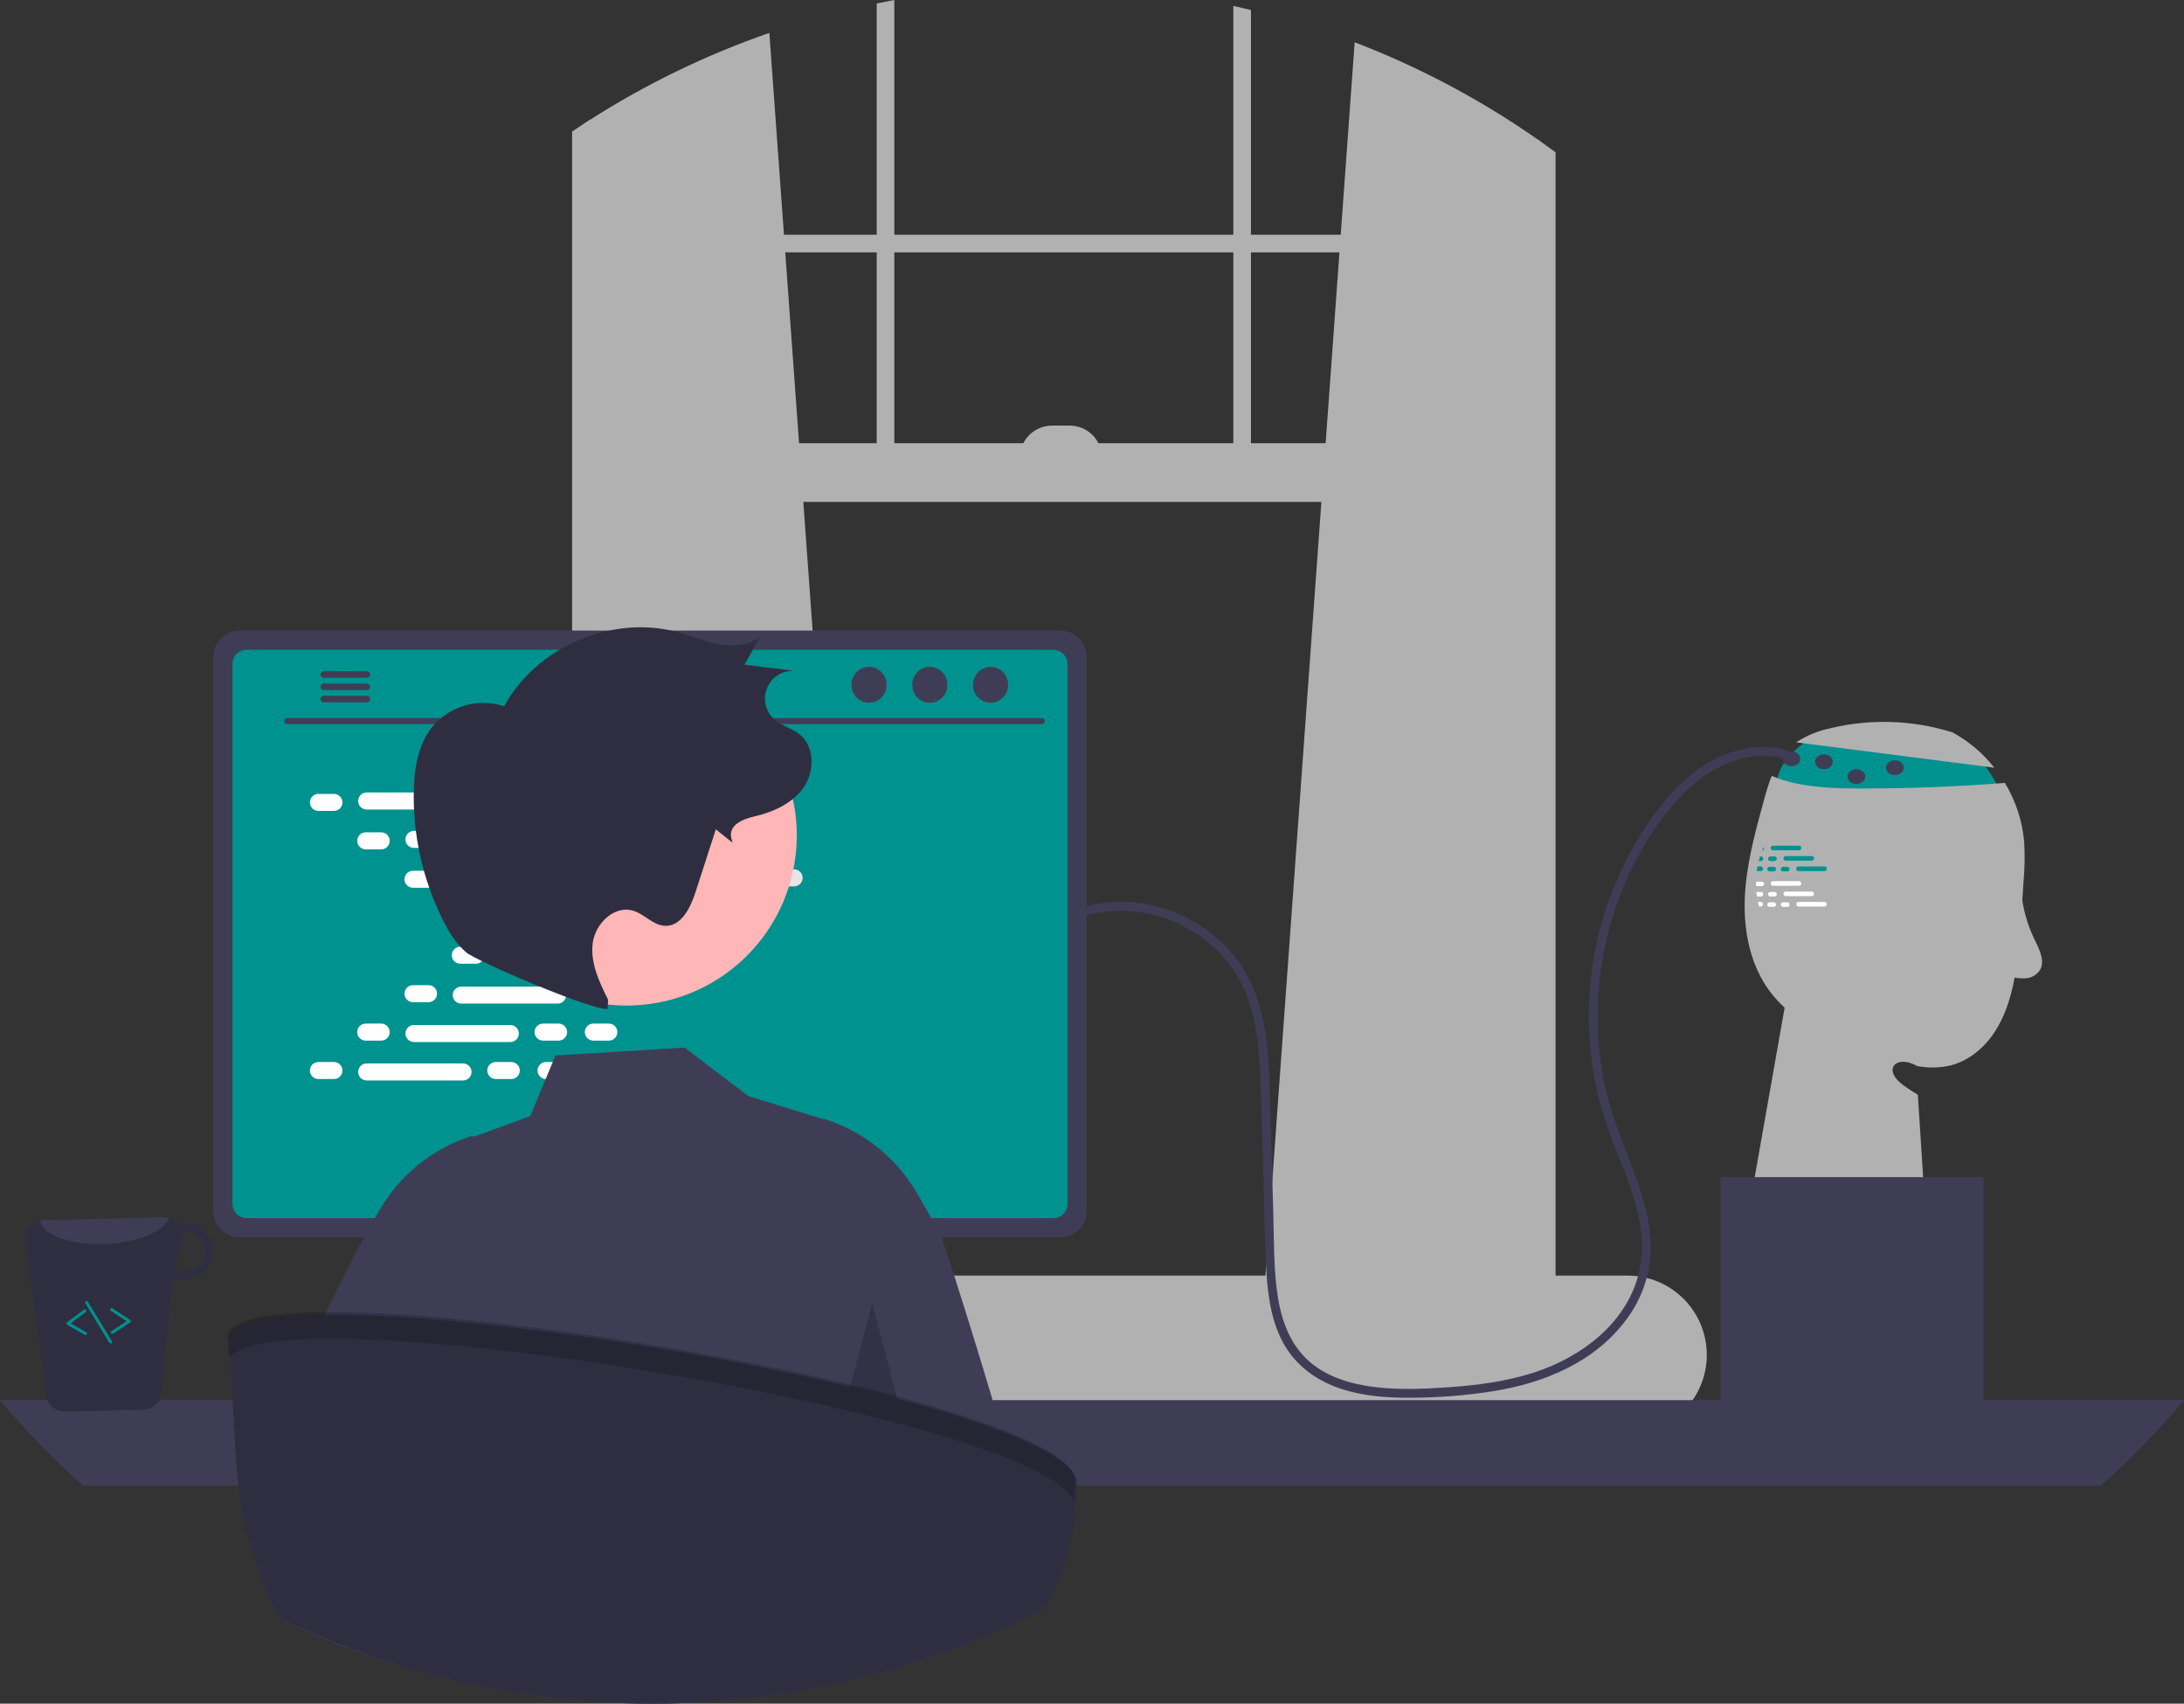 <svg width="595" height="464" viewBox="0 0 595 464" fill="none" xmlns="http://www.w3.org/2000/svg">
<rect x="0" y="0" width="595" height="464" fill="#333333" stroke="none"/>
<g clip-path="url(#clip0_107_757)">
<path d="M494.783 200.106C494.783 200.106 480.794 207.885 484.821 216.742C488.847 225.599 546.026 218.353 546.026 218.353C546.026 218.353 542 206.275 534.752 203.859C527.504 201.444 494.783 200.106 494.783 200.106Z" fill="#00928F"/>
<path d="M489.329 202.18C492.141 200.353 495.266 199.061 498.548 198.369C509.493 195.717 520.951 196.074 531.709 199.403L531.512 199.243C536.096 201.662 540.12 205.016 543.323 209.089L489.329 202.18Z" fill="#B1B1B1"/>
<path d="M551.277 240.27C551.084 243.16 550.89 246.048 550.697 248.933C550.432 254.976 549.773 260.996 548.724 266.953C547.742 271.937 546.179 276.881 543.385 281.124C540.59 285.36 536.443 288.862 531.53 290.15C528.514 290.873 525.378 290.942 522.333 290.352C516.591 287.091 512.701 291.261 518.435 295.505C519.736 296.466 521.088 297.356 522.486 298.17L525.087 338.324L476.767 327.857L486.198 274.441C484.753 273.129 483.432 271.687 482.251 270.134C476.848 262.959 474.987 253.611 475.342 244.642C475.704 235.664 478.096 226.912 480.472 218.256C481.077 215.908 481.809 213.593 482.662 211.323C483.717 211.758 484.788 212.153 485.876 212.483C492.826 214.592 500.211 214.761 507.475 214.753C520.4 214.745 533.31 214.241 546.203 213.24C549.166 218.117 550.966 223.61 551.462 229.295C551.67 232.953 551.608 236.621 551.277 240.27Z" fill="#B1B1B1"/>
<path d="M344.612 349.27L419.001 355.873L419.799 355.945V38.592C419.533 38.407 419.267 38.222 419.001 38.037C403.498 27.195 386.727 18.288 369.062 11.514L365.261 63.931L364.915 68.73L361.154 120.712L359.994 136.703L344.749 347.418L344.612 349.27Z" fill="#B1B1B1"/>
<path d="M160.649 32.682C160.117 33.02 159.586 33.358 159.054 33.713V355.945L160.649 355.8L234.233 349.27L234.096 347.418L218.851 136.703L217.691 120.712L213.93 68.73L213.584 63.931L209.597 8.962C192.406 14.919 175.977 22.881 160.649 32.682Z" fill="#B1B1B1"/>
<path d="M159.054 33.713C157.983 34.405 156.912 35.114 155.857 35.83V360.341C155.857 368.449 160.665 375.245 167.092 376.976C168.142 377.261 169.225 377.404 170.313 377.403H409.337C410.423 377.405 411.503 377.261 412.551 376.976C414.939 376.314 417.104 375.017 418.816 373.224C422.08 369.736 423.864 365.118 423.793 360.341V41.475C422.472 40.501 421.144 39.534 419.799 38.592C419.533 38.407 419.267 38.222 419.001 38.037V360.341C419.003 361.386 418.879 362.427 418.631 363.441C417.495 368.232 413.751 371.743 409.337 371.743H170.313C164.982 371.743 160.649 366.63 160.649 360.341V32.682C160.117 33.02 159.586 33.358 159.054 33.713Z" fill="#B1B1B1"/>
<path d="M421.397 63.934H158.251V68.733H421.397V63.934Z" fill="#B1B1B1"/>
<path d="M340.803 2.73C339.208 2.335 337.614 1.965 336.003 1.618V131.904H340.803V2.73Z" fill="#B1B1B1"/>
<path d="M243.647 0C242.044 0.298 240.442 0.604 238.847 0.934V131.904H243.647V0Z" fill="#B1B1B1"/>
<path d="M106.659 369.005C106.658 371.758 107.186 374.486 108.213 377.041C108.608 378.031 109.079 378.99 109.623 379.907C110.324 381.104 111.139 382.231 112.055 383.273C114.078 385.578 116.57 387.425 119.364 388.69C122.159 389.955 125.191 390.609 128.258 390.608H443.395C449.124 390.608 454.617 388.333 458.668 384.283C462.719 380.233 464.994 374.74 464.994 369.013C464.994 363.286 462.719 357.793 458.668 353.743C454.617 349.693 449.124 347.418 443.395 347.418H128.258C122.533 347.424 117.044 349.7 112.994 353.747C108.945 357.793 106.667 363.281 106.659 369.005Z" fill="#B1B1B1"/>
<path d="M158.251 136.705L419.797 136.705V120.711L158.251 120.711V136.705Z" fill="#B1B1B1"/>
<path d="M300.222 124.71H277.827C277.827 123.555 278.054 122.411 278.496 121.344C278.938 120.276 279.586 119.307 280.403 118.49C281.22 117.673 282.19 117.025 283.258 116.583C284.325 116.141 285.469 115.913 286.625 115.913H291.424C293.757 115.913 295.995 116.84 297.645 118.49C299.295 120.139 300.222 122.377 300.222 124.71H300.222Z" fill="#B1B1B1"/>
<path d="M0 381.34C6.996 389.628 14.563 397.417 22.646 404.65H572.354C580.437 397.417 588.004 389.628 595 381.34H0Z" fill="#3F3D56"/>
<path d="M149.116 303.391V385.97H206.98V303.391C206.981 302.797 206.791 302.219 206.439 301.74C206.087 301.262 205.591 300.909 205.023 300.734C204.756 300.646 204.475 300.602 204.194 300.605H151.911C151.544 300.605 151.181 300.676 150.843 300.816C150.504 300.955 150.196 301.16 149.936 301.419C149.677 301.678 149.471 301.985 149.33 302.324C149.189 302.662 149.117 303.025 149.116 303.391ZM171.698 331.766C171.713 330.138 172.371 328.581 173.527 327.436C174.684 326.29 176.247 325.647 177.875 325.647C179.503 325.647 181.066 326.29 182.223 327.436C183.379 328.581 184.037 330.138 184.052 331.766V341.347C184.044 342.98 183.389 344.542 182.232 345.694C181.074 346.845 179.508 347.491 177.875 347.491C176.242 347.491 174.676 346.845 173.518 345.694C172.361 344.542 171.706 342.98 171.698 341.347V331.766Z" fill="#2F2E41"/>
<path d="M148.939 383.329V391.292C148.941 391.705 149.104 392.1 149.395 392.393C149.686 392.685 150.081 392.851 150.494 392.855H205.603C206.016 392.852 206.411 392.687 206.702 392.394C206.994 392.102 207.157 391.705 207.157 391.292V383.329H148.939Z" fill="#3F3D56"/>
<path d="M58.089 178.975V329.753C58.091 331.674 58.855 333.516 60.214 334.875C61.573 336.234 63.415 336.998 65.337 336.999H288.818C290.74 336.998 292.583 336.234 293.942 334.875C295.301 333.516 296.065 331.674 296.066 329.753V178.975C296.062 177.055 295.297 175.216 293.938 173.859C292.58 172.502 290.739 171.739 288.818 171.736H65.337C63.417 171.739 61.576 172.502 60.218 173.859C58.859 175.216 58.094 177.055 58.089 178.975Z" fill="#3F3D56"/>
<path d="M63.332 180.851V327.893C63.334 328.919 63.742 329.903 64.468 330.629C65.194 331.355 66.179 331.764 67.206 331.766H286.958C287.985 331.764 288.969 331.355 289.695 330.629C290.421 329.903 290.83 328.919 290.832 327.893V180.851C290.832 179.823 290.424 178.837 289.698 178.11C288.971 177.382 287.986 176.972 286.958 176.97H67.206C66.177 176.972 65.192 177.382 64.466 178.11C63.74 178.837 63.332 179.823 63.332 180.851Z" fill="#00928F"/>
<path d="M108.141 394.731C108.364 395.011 108.649 395.237 108.972 395.392C109.296 395.547 109.65 395.626 110.009 395.624H240.748C241.105 395.624 241.458 395.544 241.781 395.39C242.104 395.236 242.388 395.012 242.613 394.734C242.838 394.457 242.999 394.132 243.083 393.785C243.167 393.437 243.173 393.076 243.099 392.726L241.07 383.088C240.986 382.695 240.805 382.329 240.543 382.024C240.282 381.719 239.948 381.484 239.572 381.34C239.3 381.234 239.011 381.179 238.718 381.179H112.031C111.738 381.179 111.449 381.234 111.177 381.34C110.801 381.484 110.467 381.719 110.206 382.024C109.944 382.329 109.763 382.695 109.679 383.088L107.65 392.726C107.577 393.075 107.584 393.437 107.669 393.784C107.754 394.13 107.915 394.454 108.141 394.731Z" fill="#2F2E41"/>
<path d="M234.156 385.331H237.397C237.614 385.331 237.79 385.155 237.79 384.938V383.308C237.79 383.091 237.614 382.915 237.397 382.915H234.156C233.939 382.915 233.763 383.091 233.763 383.308V384.938C233.763 385.155 233.939 385.331 234.156 385.331Z" fill="#3F3D56"/>
<path d="M226.103 385.331H229.343C229.56 385.331 229.736 385.155 229.736 384.938V383.308C229.736 383.091 229.56 382.915 229.343 382.915H226.103C225.886 382.915 225.71 383.091 225.71 383.308V384.938C225.71 385.155 225.886 385.331 226.103 385.331Z" fill="#3F3D56"/>
<path d="M218.049 385.331H221.29C221.507 385.331 221.683 385.155 221.683 384.938V383.308C221.683 383.091 221.507 382.915 221.29 382.915H218.049C217.832 382.915 217.656 383.091 217.656 383.308V384.938C217.656 385.155 217.832 385.331 218.049 385.331Z" fill="#3F3D56"/>
<path d="M209.996 385.331H213.236C213.454 385.331 213.63 385.155 213.63 384.938V383.308C213.63 383.091 213.454 382.915 213.236 382.915H209.996C209.779 382.915 209.603 383.091 209.603 383.308V384.938C209.603 385.155 209.779 385.331 209.996 385.331Z" fill="#3F3D56"/>
<path d="M201.943 385.331H205.183C205.4 385.331 205.576 385.155 205.576 384.938V383.308C205.576 383.091 205.4 382.915 205.183 382.915H201.943C201.726 382.915 201.55 383.091 201.55 383.308V384.938C201.55 385.155 201.726 385.331 201.943 385.331Z" fill="#3F3D56"/>
<path d="M193.889 385.331H197.13C197.347 385.331 197.523 385.155 197.523 384.938V383.308C197.523 383.091 197.347 382.915 197.13 382.915H193.889C193.672 382.915 193.496 383.091 193.496 383.308V384.938C193.496 385.155 193.672 385.331 193.889 385.331Z" fill="#3F3D56"/>
<path d="M185.836 385.331H189.076C189.293 385.331 189.469 385.155 189.469 384.938V383.308C189.469 383.091 189.293 382.915 189.076 382.915H185.836C185.619 382.915 185.443 383.091 185.443 383.308V384.938C185.443 385.155 185.619 385.331 185.836 385.331Z" fill="#3F3D56"/>
<path d="M177.783 385.331H181.023C181.24 385.331 181.416 385.155 181.416 384.938V383.308C181.416 383.091 181.24 382.915 181.023 382.915H177.783C177.565 382.915 177.389 383.091 177.389 383.308V384.938C177.389 385.155 177.565 385.331 177.783 385.331Z" fill="#3F3D56"/>
<path d="M169.729 385.331H172.97C173.187 385.331 173.363 385.155 173.363 384.938V383.308C173.363 383.091 173.187 382.915 172.97 382.915H169.729C169.512 382.915 169.336 383.091 169.336 383.308V384.938C169.336 385.155 169.512 385.331 169.729 385.331Z" fill="#3F3D56"/>
<path d="M161.676 385.331H164.916C165.133 385.331 165.309 385.155 165.309 384.938V383.308C165.309 383.091 165.133 382.915 164.916 382.915H161.676C161.459 382.915 161.283 383.091 161.283 383.308V384.938C161.283 385.155 161.459 385.331 161.676 385.331Z" fill="#3F3D56"/>
<path d="M153.622 385.331H156.863C157.08 385.331 157.256 385.155 157.256 384.938V383.308C157.256 383.091 157.08 382.915 156.863 382.915H153.622C153.405 382.915 153.229 383.091 153.229 383.308V384.938C153.229 385.155 153.405 385.331 153.622 385.331Z" fill="#3F3D56"/>
<path d="M145.569 385.331H148.809C149.027 385.331 149.203 385.155 149.203 384.938V383.308C149.203 383.091 149.027 382.915 148.809 382.915H145.569C145.352 382.915 145.176 383.091 145.176 383.308V384.938C145.176 385.155 145.352 385.331 145.569 385.331Z" fill="#3F3D56"/>
<path d="M137.516 385.331H140.756C140.973 385.331 141.149 385.155 141.149 384.938V383.308C141.149 383.091 140.973 382.915 140.756 382.915H137.516C137.299 382.915 137.122 383.091 137.122 383.308V384.938C137.122 385.155 137.299 385.331 137.516 385.331Z" fill="#3F3D56"/>
<path d="M129.462 385.331H132.703C132.92 385.331 133.096 385.155 133.096 384.938V383.308C133.096 383.091 132.92 382.915 132.703 382.915H129.462C129.245 382.915 129.069 383.091 129.069 383.308V384.938C129.069 385.155 129.245 385.331 129.462 385.331Z" fill="#3F3D56"/>
<path d="M121.409 385.331H124.649C124.866 385.331 125.042 385.155 125.042 384.938V383.308C125.042 383.091 124.866 382.915 124.649 382.915H121.409C121.192 382.915 121.016 383.091 121.016 383.308V384.938C121.016 385.155 121.192 385.331 121.409 385.331Z" fill="#3F3D56"/>
<path d="M113.356 385.331H116.596C116.813 385.331 116.989 385.155 116.989 384.938V383.308C116.989 383.091 116.813 382.915 116.596 382.915H113.356C113.138 382.915 112.962 383.091 112.962 383.308V384.938C112.962 385.155 113.138 385.331 113.356 385.331Z" fill="#3F3D56"/>
<path d="M234.251 389.357H237.492C237.709 389.357 237.885 389.181 237.885 388.964V387.334C237.885 387.117 237.709 386.941 237.492 386.941H234.251C234.034 386.941 233.858 387.117 233.858 387.334V388.964C233.858 389.181 234.034 389.357 234.251 389.357Z" fill="#3F3D56"/>
<path d="M226.198 389.357H229.438C229.656 389.357 229.832 389.181 229.832 388.964V387.334C229.832 387.117 229.656 386.941 229.438 386.941H226.198C225.981 386.941 225.805 387.117 225.805 387.334V388.964C225.805 389.181 225.981 389.357 226.198 389.357Z" fill="#3F3D56"/>
<path d="M218.145 389.357H221.385C221.602 389.357 221.778 389.181 221.778 388.964V387.334C221.778 387.117 221.602 386.941 221.385 386.941H218.145C217.928 386.941 217.752 387.117 217.752 387.334V388.964C217.752 389.181 217.928 389.357 218.145 389.357Z" fill="#3F3D56"/>
<path d="M210.091 389.357H213.332C213.549 389.357 213.725 389.181 213.725 388.964V387.334C213.725 387.117 213.549 386.941 213.332 386.941H210.091C209.874 386.941 209.698 387.117 209.698 387.334V388.964C209.698 389.181 209.874 389.357 210.091 389.357Z" fill="#3F3D56"/>
<path d="M202.038 389.357H205.278C205.495 389.357 205.671 389.181 205.671 388.964V387.334C205.671 387.117 205.495 386.941 205.278 386.941H202.038C201.821 386.941 201.645 387.117 201.645 387.334V388.964C201.645 389.181 201.821 389.357 202.038 389.357Z" fill="#3F3D56"/>
<path d="M193.984 389.357H197.225C197.442 389.357 197.618 389.181 197.618 388.964V387.334C197.618 387.117 197.442 386.941 197.225 386.941H193.984C193.767 386.941 193.591 387.117 193.591 387.334V388.964C193.591 389.181 193.767 389.357 193.984 389.357Z" fill="#3F3D56"/>
<path d="M185.931 389.357H189.172C189.389 389.357 189.565 389.181 189.565 388.964V387.334C189.565 387.117 189.389 386.941 189.172 386.941H185.931C185.714 386.941 185.538 387.117 185.538 387.334V388.964C185.538 389.181 185.714 389.357 185.931 389.357Z" fill="#3F3D56"/>
<path d="M177.878 389.357H181.118C181.335 389.357 181.511 389.181 181.511 388.964V387.334C181.511 387.117 181.335 386.941 181.118 386.941H177.878C177.661 386.941 177.485 387.117 177.485 387.334V388.964C177.485 389.181 177.661 389.357 177.878 389.357Z" fill="#3F3D56"/>
<path d="M169.824 389.357H173.065C173.282 389.357 173.458 389.181 173.458 388.964V387.334C173.458 387.117 173.282 386.941 173.065 386.941H169.824C169.607 386.941 169.431 387.117 169.431 387.334V388.964C169.431 389.181 169.607 389.357 169.824 389.357Z" fill="#3F3D56"/>
<path d="M161.771 389.357H165.011C165.229 389.357 165.405 389.181 165.405 388.964V387.334C165.405 387.117 165.229 386.941 165.011 386.941H161.771C161.554 386.941 161.378 387.117 161.378 387.334V388.964C161.378 389.181 161.554 389.357 161.771 389.357Z" fill="#3F3D56"/>
<path d="M153.718 389.357H156.958C157.175 389.357 157.351 389.181 157.351 388.964V387.334C157.351 387.117 157.175 386.941 156.958 386.941H153.718C153.5 386.941 153.324 387.117 153.324 387.334V388.964C153.324 389.181 153.5 389.357 153.718 389.357Z" fill="#3F3D56"/>
<path d="M145.664 389.357H148.905C149.122 389.357 149.298 389.181 149.298 388.964V387.334C149.298 387.117 149.122 386.941 148.905 386.941H145.664C145.447 386.941 145.271 387.117 145.271 387.334V388.964C145.271 389.181 145.447 389.357 145.664 389.357Z" fill="#3F3D56"/>
<path d="M137.611 389.357H140.851C141.068 389.357 141.244 389.181 141.244 388.964V387.334C141.244 387.117 141.068 386.941 140.851 386.941H137.611C137.394 386.941 137.218 387.117 137.218 387.334V388.964C137.218 389.181 137.394 389.357 137.611 389.357Z" fill="#3F3D56"/>
<path d="M129.557 389.357H132.798C133.015 389.357 133.191 389.181 133.191 388.964V387.334C133.191 387.117 133.015 386.941 132.798 386.941H129.557C129.34 386.941 129.164 387.117 129.164 387.334V388.964C129.164 389.181 129.34 389.357 129.557 389.357Z" fill="#3F3D56"/>
<path d="M121.504 389.357H124.744C124.962 389.357 125.138 389.181 125.138 388.964V387.334C125.138 387.117 124.962 386.941 124.744 386.941H121.504C121.287 386.941 121.111 387.117 121.111 387.334V388.964C121.111 389.181 121.287 389.357 121.504 389.357Z" fill="#3F3D56"/>
<path d="M113.451 389.357H116.691C116.908 389.357 117.084 389.181 117.084 388.964V387.334C117.084 387.117 116.908 386.941 116.691 386.941H113.451C113.234 386.941 113.058 387.117 113.058 387.334V388.964C113.058 389.181 113.234 389.357 113.451 389.357Z" fill="#3F3D56"/>
<path d="M167.408 394.188H198.836C199.053 394.188 199.229 394.012 199.229 393.795V392.165C199.229 391.948 199.053 391.772 198.836 391.772H167.408C167.191 391.772 167.015 391.948 167.015 392.165V393.795C167.015 394.012 167.191 394.188 167.408 394.188Z" fill="#3F3D56"/>
<path d="M78.248 197.226H283.87C284.084 197.221 284.287 197.133 284.437 196.98C284.586 196.827 284.67 196.622 284.67 196.408C284.67 196.194 284.586 195.989 284.437 195.836C284.287 195.684 284.084 195.595 283.87 195.591H78.248C78.034 195.595 77.831 195.684 77.681 195.836C77.532 195.989 77.448 196.194 77.448 196.408C77.448 196.622 77.532 196.827 77.681 196.98C77.831 197.133 78.034 197.221 78.248 197.226Z" fill="#3F3D56"/>
<path d="M269.873 191.416C272.52 191.416 274.665 189.224 274.665 186.519C274.665 183.813 272.52 181.621 269.873 181.621C267.226 181.621 265.081 183.813 265.081 186.519C265.081 189.224 267.226 191.416 269.873 191.416Z" fill="#3F3D56"/>
<path d="M253.318 191.416C255.965 191.416 258.11 189.224 258.11 186.519C258.11 183.813 255.965 181.621 253.318 181.621C250.672 181.621 248.526 183.813 248.526 186.519C248.526 189.224 250.672 191.416 253.318 191.416Z" fill="#3F3D56"/>
<path d="M236.764 191.416C239.41 191.416 241.556 189.224 241.556 186.519C241.556 183.813 239.41 181.621 236.764 181.621C234.117 181.621 231.972 183.813 231.972 186.519C231.972 189.224 234.117 191.416 236.764 191.416Z" fill="#3F3D56"/>
<path d="M87.339 183.726C87.338 183.841 87.361 183.956 87.404 184.063C87.448 184.17 87.513 184.268 87.594 184.35C87.676 184.432 87.773 184.498 87.88 184.543C87.986 184.587 88.101 184.611 88.217 184.611H99.975C100.207 184.606 100.428 184.51 100.591 184.343C100.753 184.177 100.844 183.954 100.844 183.722C100.844 183.489 100.753 183.266 100.591 183.1C100.428 182.933 100.207 182.837 99.975 182.832H88.217C87.982 182.835 87.758 182.93 87.594 183.098C87.429 183.265 87.338 183.491 87.339 183.726Z" fill="#3F3D56"/>
<path d="M87.339 187.067C87.338 187.183 87.361 187.298 87.404 187.405C87.448 187.512 87.513 187.61 87.594 187.692C87.676 187.774 87.773 187.839 87.88 187.884C87.986 187.929 88.101 187.952 88.217 187.953H99.975C100.207 187.948 100.429 187.852 100.591 187.685C100.754 187.519 100.845 187.296 100.845 187.063C100.845 186.83 100.754 186.607 100.591 186.441C100.429 186.274 100.207 186.178 99.975 186.173H88.217C87.982 186.176 87.758 186.272 87.594 186.439C87.429 186.607 87.338 186.832 87.339 187.067Z" fill="#3F3D56"/>
<path d="M87.339 190.4C87.338 190.635 87.429 190.861 87.594 191.028C87.758 191.196 87.982 191.291 88.217 191.294H99.975C100.207 191.289 100.428 191.193 100.591 191.026C100.753 190.86 100.844 190.637 100.844 190.405C100.844 190.172 100.753 189.949 100.591 189.783C100.428 189.616 100.207 189.52 99.975 189.515H88.217C88.101 189.515 87.986 189.539 87.88 189.583C87.773 189.628 87.676 189.694 87.594 189.776C87.513 189.858 87.448 189.956 87.404 190.063C87.361 190.17 87.338 190.285 87.339 190.4Z" fill="#3F3D56"/>
<path d="M90.973 216.225H86.748C85.467 216.225 84.428 217.263 84.428 218.544C84.428 219.825 85.467 220.863 86.748 220.863H90.973C92.254 220.863 93.292 219.825 93.292 218.544C93.292 217.263 92.254 216.225 90.973 216.225Z" fill="#FEFEFE"/>
<path d="M139.293 216.225H135.068C133.787 216.225 132.749 217.263 132.749 218.544C132.749 219.825 133.787 220.863 135.068 220.863H139.293C140.574 220.863 141.612 219.825 141.612 218.544C141.612 217.263 140.574 216.225 139.293 216.225Z" fill="#E6E6E6"/>
<path d="M152.984 216.225H148.759C147.478 216.225 146.439 217.263 146.439 218.544C146.439 219.825 147.478 220.863 148.759 220.863H152.984C154.265 220.863 155.303 219.825 155.303 218.544C155.303 217.263 154.265 216.225 152.984 216.225Z" fill="#E6E6E6"/>
<path d="M126.15 215.839H99.891C98.61 215.839 97.572 216.877 97.572 218.158C97.572 219.438 98.61 220.476 99.891 220.476H126.15C127.431 220.476 128.469 219.438 128.469 218.158C128.469 216.877 127.431 215.839 126.15 215.839Z" fill="#FEFEFE"/>
<path d="M190.577 215.839H164.318C163.037 215.839 161.999 216.877 161.999 218.158C161.999 219.438 163.037 220.476 164.318 220.476H190.577C191.858 220.476 192.896 219.438 192.896 218.158C192.896 216.877 191.858 215.839 190.577 215.839Z" fill="#E6E6E6"/>
<path d="M103.858 226.693H99.633C98.352 226.693 97.314 227.731 97.314 229.011C97.314 230.292 98.352 231.33 99.633 231.33H103.858C105.139 231.33 106.177 230.292 106.177 229.011C106.177 227.731 105.139 226.693 103.858 226.693Z" fill="#FEFEFE"/>
<path d="M152.178 226.693H147.954C146.673 226.693 145.634 227.731 145.634 229.011C145.634 230.292 146.673 231.33 147.954 231.33H152.178C153.459 231.33 154.498 230.292 154.498 229.011C154.498 227.731 153.459 226.693 152.178 226.693Z" fill="#E6E6E6"/>
<path d="M165.869 226.693H161.644C160.363 226.693 159.325 227.731 159.325 229.011C159.325 230.292 160.363 231.33 161.644 231.33H165.869C167.15 231.33 168.188 230.292 168.188 229.011C168.188 227.731 167.15 226.693 165.869 226.693Z" fill="#E6E6E6"/>
<path d="M139.035 226.306H112.776C111.496 226.306 110.457 227.344 110.457 228.625C110.457 229.905 111.496 230.944 112.776 230.944H139.035C140.316 230.944 141.354 229.905 141.354 228.625C141.354 227.344 140.316 226.306 139.035 226.306Z" fill="#FEFEFE"/>
<path d="M203.462 226.306H177.204C175.923 226.306 174.884 227.344 174.884 228.625C174.884 229.905 175.923 230.944 177.204 230.944H203.462C204.743 230.944 205.782 229.905 205.782 228.625C205.782 227.344 204.743 226.306 203.462 226.306Z" fill="#E6E6E6"/>
<path d="M116.744 237.16H112.519C111.238 237.16 110.199 238.198 110.199 239.479C110.199 240.759 111.238 241.798 112.519 241.798H116.744C118.024 241.798 119.063 240.759 119.063 239.479C119.063 238.198 118.024 237.16 116.744 237.16Z" fill="#FEFEFE"/>
<path d="M165.064 237.16H160.839C159.558 237.16 158.52 238.198 158.52 239.479C158.52 240.759 159.558 241.798 160.839 241.798H165.064C166.345 241.798 167.383 240.759 167.383 239.479C167.383 238.198 166.345 237.16 165.064 237.16Z" fill="#E6E6E6"/>
<path d="M178.755 237.16H174.53C173.249 237.16 172.21 238.198 172.21 239.479C172.21 240.759 173.249 241.798 174.53 241.798H178.755C180.035 241.798 181.074 240.759 181.074 239.479C181.074 238.198 180.035 237.16 178.755 237.16Z" fill="#E6E6E6"/>
<path d="M151.921 236.773H125.662C124.381 236.773 123.343 237.811 123.343 239.092C123.343 240.373 124.381 241.411 125.662 241.411H151.921C153.201 241.411 154.24 240.373 154.24 239.092C154.24 237.811 153.201 236.773 151.921 236.773Z" fill="#E6E6E6"/>
<path d="M216.348 236.773H190.089C188.808 236.773 187.77 237.811 187.77 239.092C187.77 240.373 188.808 241.411 190.089 241.411H216.348C217.629 241.411 218.667 240.373 218.667 239.092C218.667 237.811 217.629 236.773 216.348 236.773Z" fill="#E6E6E6"/>
<path d="M129.629 247.627H125.404C124.123 247.627 123.085 248.665 123.085 249.946C123.085 251.227 124.123 252.265 125.404 252.265H129.629C130.91 252.265 131.948 251.227 131.948 249.946C131.948 248.665 130.91 247.627 129.629 247.627Z" fill="#E6E6E6"/>
<path d="M177.949 247.627H173.724C172.443 247.627 171.405 248.665 171.405 249.946C171.405 251.227 172.443 252.265 173.724 252.265H177.949C179.23 252.265 180.269 251.227 180.269 249.946C180.269 248.665 179.23 247.627 177.949 247.627Z" fill="#E6E6E6"/>
<path d="M191.64 247.627H187.415C186.134 247.627 185.096 248.665 185.096 249.946C185.096 251.227 186.134 252.265 187.415 252.265H191.64C192.921 252.265 193.959 251.227 193.959 249.946C193.959 248.665 192.921 247.627 191.64 247.627Z" fill="#E6E6E6"/>
<path d="M164.806 247.24H138.547C137.266 247.24 136.228 248.279 136.228 249.559C136.228 250.84 137.266 251.878 138.547 251.878H164.806C166.087 251.878 167.125 250.84 167.125 249.559C167.125 248.279 166.087 247.24 164.806 247.24Z" fill="#E6E6E6"/>
<path d="M139.293 289.25H135.068C133.787 289.25 132.749 290.288 132.749 291.569C132.749 292.849 133.787 293.887 135.068 293.887H139.293C140.574 293.887 141.612 292.849 141.612 291.569C141.612 290.288 140.574 289.25 139.293 289.25Z" fill="#FEFEFE"/>
<path d="M152.984 289.25H148.759C147.478 289.25 146.439 290.288 146.439 291.569C146.439 292.849 147.478 293.887 148.759 293.887H152.984C154.265 293.887 155.303 292.849 155.303 291.569C155.303 290.288 154.265 289.25 152.984 289.25Z" fill="#FEFEFE"/>
<path d="M190.577 289.636H164.318C163.037 289.636 161.999 290.674 161.999 291.955C161.999 293.236 163.037 294.274 164.318 294.274H190.577C191.858 294.274 192.896 293.236 192.896 291.955C192.896 290.674 191.858 289.636 190.577 289.636Z" fill="#E6E6E6"/>
<path d="M90.973 289.25H86.748C85.467 289.25 84.428 290.288 84.428 291.569C84.428 292.849 85.467 293.887 86.748 293.887H90.973C92.254 293.887 93.292 292.849 93.292 291.569C93.292 290.288 92.254 289.25 90.973 289.25Z" fill="#FEFEFE"/>
<path d="M126.15 289.636H99.891C98.61 289.636 97.572 290.674 97.572 291.955C97.572 293.236 98.61 294.274 99.891 294.274H126.15C127.431 294.274 128.469 293.236 128.469 291.955C128.469 290.674 127.431 289.636 126.15 289.636Z" fill="#FEFEFE"/>
<path d="M103.858 278.782H99.633C98.352 278.782 97.314 279.821 97.314 281.101C97.314 282.382 98.352 283.42 99.633 283.42H103.858C105.139 283.42 106.177 282.382 106.177 281.101C106.177 279.821 105.139 278.782 103.858 278.782Z" fill="#FEFEFE"/>
<path d="M152.178 278.782H147.954C146.673 278.782 145.634 279.821 145.634 281.101C145.634 282.382 146.673 283.42 147.954 283.42H152.178C153.459 283.42 154.498 282.382 154.498 281.101C154.498 279.821 153.459 278.782 152.178 278.782Z" fill="#FEFEFE"/>
<path d="M165.869 278.782H161.644C160.363 278.782 159.325 279.821 159.325 281.101C159.325 282.382 160.363 283.42 161.644 283.42H165.869C167.15 283.42 168.188 282.382 168.188 281.101C168.188 279.821 167.15 278.782 165.869 278.782Z" fill="#FEFEFE"/>
<path d="M139.035 279.169H112.776C111.496 279.169 110.457 280.207 110.457 281.488C110.457 282.769 111.496 283.807 112.776 283.807H139.035C140.316 283.807 141.354 282.769 141.354 281.488C141.354 280.207 140.316 279.169 139.035 279.169Z" fill="#FEFEFE"/>
<path d="M116.744 268.315H112.519C111.238 268.315 110.199 269.353 110.199 270.634C110.199 271.915 111.238 272.953 112.519 272.953H116.744C118.024 272.953 119.063 271.915 119.063 270.634C119.063 269.353 118.024 268.315 116.744 268.315Z" fill="#FEFEFE"/>
<path d="M165.064 268.315H160.839C159.558 268.315 158.52 269.353 158.52 270.634C158.52 271.915 159.558 272.953 160.839 272.953H165.064C166.345 272.953 167.383 271.915 167.383 270.634C167.383 269.353 166.345 268.315 165.064 268.315Z" fill="#E6E6E6"/>
<path d="M178.755 268.315H174.53C173.249 268.315 172.21 269.353 172.21 270.634C172.21 271.915 173.249 272.953 174.53 272.953H178.755C180.035 272.953 181.074 271.915 181.074 270.634C181.074 269.353 180.035 268.315 178.755 268.315Z" fill="#E6E6E6"/>
<path d="M151.921 268.702H125.662C124.381 268.702 123.343 269.74 123.343 271.021C123.343 272.301 124.381 273.339 125.662 273.339H151.921C153.201 273.339 154.24 272.301 154.24 271.021C154.24 269.74 153.201 268.702 151.921 268.702Z" fill="#FEFEFE"/>
<path d="M129.629 257.848H125.404C124.123 257.848 123.085 258.886 123.085 260.167C123.085 261.447 124.123 262.485 125.404 262.485H129.629C130.91 262.485 131.948 261.447 131.948 260.167C131.948 258.886 130.91 257.848 129.629 257.848Z" fill="#FEFEFE"/>
<path d="M177.949 257.848H173.724C172.443 257.848 171.405 258.886 171.405 260.167C171.405 261.447 172.443 262.485 173.724 262.485H177.949C179.23 262.485 180.269 261.447 180.269 260.167C180.269 258.886 179.23 257.848 177.949 257.848Z" fill="#E6E6E6"/>
<path d="M191.64 257.848H187.415C186.134 257.848 185.096 258.886 185.096 260.167C185.096 261.447 186.134 262.485 187.415 262.485H191.64C192.921 262.485 193.959 261.447 193.959 260.167C193.959 258.886 192.921 257.848 191.64 257.848Z" fill="#E6E6E6"/>
<path d="M164.806 258.234H138.547C137.266 258.234 136.228 259.272 136.228 260.553C136.228 261.834 137.266 262.872 138.547 262.872H164.806C166.087 262.872 167.125 261.834 167.125 260.553C167.125 259.272 166.087 258.234 164.806 258.234Z" fill="#E6E6E6"/>
<path d="M75.782 440.465C76.273 440.714 76.773 440.964 77.264 441.205C89.989 447.566 100.168 451.182 114.092 455.143C115.268 442.019 116.404 418.95 117.507 404.65C117.797 400.938 118.087 397.822 118.369 395.624C118.44 394.456 118.678 393.303 119.077 392.202L119.029 395.624L118.908 404.65L118.208 456.27C135.528 460.852 153.321 463.416 171.231 463.911C172.165 463.936 173.083 463.952 173.969 463.968C174.283 463.976 174.589 463.984 174.895 463.984C175.902 463.992 176.901 464 177.907 464C196.781 464.014 215.587 461.735 233.91 457.212C233.516 444.225 233.121 421.414 232.743 404.65C232.662 401.373 232.59 398.322 232.509 395.624C232.356 389.859 232.195 385.704 232.042 384.311C232.178 384.558 232.283 384.82 232.356 385.092C233.102 388.564 233.611 392.083 233.878 395.624C234.16 398.322 234.442 401.373 234.724 404.65C236.222 422.066 237.784 445.747 239.395 455.787C248.982 453.17 258.389 449.935 267.557 446.101C272.39 444.088 277.136 441.917 281.796 439.587C280.91 433.79 279.984 427.292 279.034 420.552C278.293 415.327 277.528 409.956 276.746 404.65C275.538 396.454 257.587 339.173 256.452 336.999C255.477 335.139 254.551 333.384 253.674 331.766C251.547 327.836 249.743 324.704 248.407 322.723C242.817 314.247 234.497 307.937 224.826 304.84L224.585 304.776L224.416 304.848L207.946 299.792L205.538 299.051L203.92 298.552L198.218 294.212L195.117 291.853L192.21 289.639L186.524 285.315L151.323 287.481L144.47 303.979L129.12 309.591L128.854 309.47L128.621 309.374L128.379 309.438C118.71 312.537 110.39 318.847 104.799 327.321C104.042 328.456 103.124 329.954 102.085 331.766C101.199 333.303 100.232 335.059 99.186 336.999C97.696 339.761 96.069 342.877 94.345 346.251C93.967 346.991 93.58 347.748 93.194 348.513C92.477 349.93 91.749 351.377 91.011 352.853C89.296 356.275 87.524 359.85 85.752 363.481C84.214 366.63 82.66 373.103 81.13 381.34C79.865 388.184 78.609 396.252 77.393 404.65C75.799 415.536 77.498 428.572 76.056 438.588C75.968 439.225 75.871 439.845 75.782 440.465Z" fill="#3F3D56"/>
<path opacity="0.2" d="M244.493 381.305L237.65 354.902L231.607 377.685L244.493 381.305Z" fill="black"/>
<path d="M62.398 364.101C64.846 397.822 62.309 412.67 75.823 440.473C88.118 446.489 100.925 451.399 114.092 455.143C115.461 455.529 116.833 455.905 118.208 456.27C135.528 460.852 153.321 463.416 171.231 463.911C172.165 463.936 173.083 463.952 173.969 463.968C174.283 463.976 174.589 463.984 174.895 463.984C175.902 463.992 176.901 464 177.907 464C196.781 464.014 215.587 461.735 233.91 457.212C235.747 456.761 237.575 456.286 239.395 455.787C248.982 453.17 258.389 449.935 267.558 446.101C272.39 444.088 277.136 441.917 281.796 439.587C282.851 439.055 283.906 438.524 284.945 437.977C290.284 428.588 293.32 417.171 293.385 403.45C289.688 379.81 70.564 343.714 62.398 364.101Z" fill="#2F2E41"/>
<path opacity="0.2" d="M62.404 369.876C62.279 367.789 62.139 365.632 61.976 363.387C70.142 343 289.267 379.096 292.963 402.736C292.953 404.903 292.86 407.007 292.704 409.06C283.753 385.727 75.581 351.42 62.404 369.876Z" fill="black"/>
<path d="M12.748 380.999C13.103 382.032 13.776 382.926 14.67 383.552C15.565 384.179 16.635 384.506 17.727 384.486L39.062 383.937C40.162 383.916 41.226 383.539 42.094 382.863C42.962 382.187 43.589 381.249 43.879 380.187L46.898 347.91C47.969 348.395 49.135 348.635 50.311 348.611C52.373 348.558 54.329 347.689 55.75 346.194C57.171 344.699 57.941 342.701 57.889 340.639C57.837 338.578 56.968 336.621 55.474 335.2C53.98 333.778 51.983 333.008 49.92 333.058C49.45 333.056 48.982 333.105 48.522 333.203C48.023 332.663 47.415 332.233 46.739 331.941C46.063 331.649 45.333 331.503 44.597 331.51L11.779 332.357C11.507 332.367 11.236 332.401 10.97 332.458C10.25 332.592 9.567 332.879 8.968 333.299C8.368 333.719 7.865 334.262 7.494 334.893C7.122 335.523 6.889 336.226 6.812 336.954C6.735 337.682 6.814 338.418 7.045 339.112L12.748 380.999ZM47.517 345.718L49.666 338.027C49.91 337.138 49.916 336.201 49.682 335.31C49.786 335.309 49.878 335.26 49.982 335.26C51.455 335.229 52.88 335.784 53.945 336.803C55.01 337.821 55.627 339.22 55.661 340.692C55.696 342.165 55.145 343.591 54.129 344.659C53.113 345.726 51.716 346.346 50.243 346.385C49.291 346.415 48.348 346.184 47.517 345.718Z" fill="#2F2E41"/>
<path d="M10.97 332.458C11.669 336.455 19.53 339.265 28.982 338.776C37.673 338.376 44.78 335.324 46.082 331.708C45.6 331.565 45.099 331.499 44.597 331.51L11.779 332.357C11.507 332.367 11.236 332.401 10.97 332.458Z" fill="#3F3D56"/>
<path d="M30.714 363.262C30.757 363.251 30.798 363.233 30.835 363.209L35.469 360.177C35.525 360.14 35.571 360.09 35.603 360.032C35.635 359.973 35.651 359.907 35.651 359.84C35.651 359.773 35.635 359.707 35.603 359.649C35.571 359.59 35.525 359.54 35.469 359.503L30.653 356.35C30.609 356.321 30.559 356.3 30.507 356.29C30.455 356.28 30.402 356.281 30.35 356.291C30.298 356.302 30.249 356.323 30.205 356.352C30.161 356.382 30.124 356.42 30.095 356.465C30.066 356.509 30.046 356.559 30.036 356.611C30.026 356.663 30.026 356.716 30.037 356.768C30.048 356.82 30.069 356.869 30.099 356.913C30.129 356.957 30.168 356.994 30.212 357.023L34.513 359.839L30.395 362.535C30.315 362.587 30.256 362.666 30.229 362.757C30.202 362.849 30.208 362.947 30.246 363.034C30.285 363.121 30.353 363.192 30.438 363.234C30.524 363.275 30.622 363.286 30.714 363.262H30.714Z" fill="#00928F"/>
<path d="M23.396 363.6C23.474 363.58 23.544 363.537 23.597 363.478C23.651 363.418 23.685 363.343 23.696 363.264C23.707 363.185 23.694 363.104 23.659 363.032C23.623 362.96 23.567 362.9 23.498 362.86L19.227 360.412L23.355 357.347C23.397 357.315 23.433 357.275 23.46 357.23C23.487 357.185 23.505 357.135 23.513 357.082C23.52 357.03 23.518 356.977 23.505 356.926C23.492 356.874 23.469 356.826 23.438 356.784C23.406 356.741 23.367 356.705 23.321 356.678C23.276 356.651 23.226 356.633 23.173 356.626C23.121 356.618 23.068 356.621 23.017 356.633C22.965 356.646 22.917 356.669 22.875 356.701L18.253 360.133C18.199 360.173 18.157 360.225 18.128 360.286C18.1 360.346 18.087 360.413 18.091 360.48C18.095 360.546 18.116 360.611 18.151 360.668C18.186 360.725 18.235 360.772 18.293 360.805L23.097 363.559C23.187 363.611 23.295 363.625 23.396 363.6Z" fill="#00928F"/>
<path d="M30.253 365.919C30.292 365.91 30.329 365.894 30.363 365.873C30.409 365.845 30.448 365.809 30.479 365.766C30.511 365.724 30.533 365.675 30.546 365.624C30.558 365.573 30.56 365.519 30.552 365.467C30.544 365.415 30.526 365.365 30.498 365.319L23.93 354.523C23.875 354.433 23.785 354.368 23.681 354.343C23.578 354.318 23.469 354.335 23.378 354.39C23.287 354.446 23.221 354.535 23.196 354.639C23.171 354.742 23.187 354.851 23.242 354.942L29.81 365.739C29.855 365.812 29.922 365.869 30.002 365.902C30.082 365.934 30.17 365.94 30.253 365.919Z" fill="#00928F"/>
<path d="M540.389 320.61H468.714V383.414H540.389V320.61Z" fill="#3F3D56"/>
<path d="M551.013 232.886C549.684 240.76 550.851 248.852 554.35 256.029C555.646 258.669 557.25 261.849 555.673 264.331C555.23 264.951 554.654 265.465 553.988 265.834C553.321 266.204 552.58 266.419 551.82 266.466C550.298 266.546 548.774 266.349 547.323 265.884" fill="#B1B1B1"/>
<path d="M488.042 208.69C489.376 208.69 490.458 207.789 490.458 206.677C490.458 205.566 489.376 204.665 488.042 204.665C486.708 204.665 485.626 205.566 485.626 206.677C485.626 207.789 486.708 208.69 488.042 208.69Z" fill="#3F3D56"/>
<path d="M496.901 209.496C498.235 209.496 499.317 208.594 499.317 207.483C499.317 206.371 498.235 205.47 496.901 205.47C495.566 205.47 494.485 206.371 494.485 207.483C494.485 208.594 495.566 209.496 496.901 209.496Z" fill="#3F3D56"/>
<path d="M505.759 213.522C507.094 213.522 508.175 212.62 508.175 211.509C508.175 210.397 507.094 209.496 505.759 209.496C504.425 209.496 503.343 210.397 503.343 211.509C503.343 212.62 504.425 213.522 505.759 213.522Z" fill="#3F3D56"/>
<path d="M516.229 211.106C517.563 211.106 518.645 210.205 518.645 209.093C518.645 207.981 517.563 207.08 516.229 207.08C514.894 207.08 513.813 207.981 513.813 209.093C513.813 210.205 514.894 211.106 516.229 211.106Z" fill="#3F3D56"/>
<path d="M296.311 249.258C308.045 246.001 321.115 249.491 330.183 257.487C335.075 261.83 338.666 267.446 340.554 273.709C342.869 281.164 343.252 289.028 343.495 296.778C343.763 305.346 343.996 313.916 344.245 322.485C344.483 330.655 344.511 338.863 345.057 347.02C345.514 353.865 346.61 360.97 350.274 366.906C353.67 372.41 359.037 376.126 365.101 378.174C371.248 380.251 377.874 380.734 384.323 380.692C391.827 380.668 399.319 380.075 406.733 378.918C420.816 376.662 434.727 370.909 443.328 359.039C447.288 353.649 449.514 347.182 449.708 340.497C449.89 332.707 447.4 325.162 444.674 317.967C442.021 310.965 439.15 304.066 437.471 296.746C435.911 289.895 435.167 282.883 435.256 275.857C435.4 261.801 438.77 247.966 445.105 235.417C448.312 228.972 452.379 222.993 457.196 217.643C462.164 212.239 468.315 207.777 475.63 206.315C479.2 205.575 482.897 205.724 486.396 206.747C487.888 207.194 488.526 204.864 487.038 204.418C479.792 202.249 471.919 203.898 465.494 207.664C459.177 211.366 454.185 216.92 449.948 222.808C441.807 234.354 436.388 247.593 434.096 261.532C431.805 275.471 432.701 289.747 436.717 303.29C441.017 317.372 450.368 332.03 446.35 347.27C442.834 360.609 430.653 369.674 418.07 373.769C410.435 376.253 402.432 377.304 394.448 377.848C387.701 378.308 380.863 378.6 374.135 377.733C367.956 376.937 361.6 375.048 356.81 370.901C351.558 366.356 349.158 359.824 348.113 353.12C346.931 345.536 347.105 337.715 346.882 330.062L346.121 303.94C345.691 289.186 346.062 272.835 336.461 260.61C332.622 255.846 327.748 252.021 322.208 249.424C316.668 246.828 310.609 245.528 304.491 245.626C301.508 245.694 298.545 246.132 295.669 246.929C295.37 247.022 295.119 247.228 294.969 247.504C294.819 247.779 294.782 248.101 294.865 248.403C294.948 248.705 295.146 248.963 295.416 249.123C295.685 249.282 296.007 249.331 296.311 249.258H296.311Z" fill="#3F3D56"/>
<path d="M124.8 233.977C126.511 246.143 132.982 257.133 142.792 264.532C152.602 271.931 164.949 275.133 177.119 273.435C189.29 271.738 200.289 265.279 207.699 255.478C215.109 245.677 218.325 233.336 216.639 221.167L216.547 220.509C214.586 208.503 207.983 197.749 198.163 190.567C188.343 183.385 176.092 180.35 164.054 182.117C152.016 183.885 141.155 190.312 133.814 200.013C126.474 209.715 123.241 221.912 124.815 233.975L124.8 233.977Z" fill="#FFB6B6"/>
<path d="M165.673 272.306C163.276 267.479 160.812 262.295 161.463 256.945C162.115 251.595 167.343 246.465 172.5 248.038C175.583 248.978 177.921 252.011 181.142 252.156C185.573 252.355 188.096 247.277 189.461 243.058L195.019 225.873C205.741 234.295 192.162 225.466 205.444 222.383C210.654 221.174 215.914 218.832 218.958 214.435C222.002 210.037 221.961 203.232 217.755 199.928C215.692 198.309 212.952 197.7 210.98 195.971C209.757 194.898 208.912 193.46 208.57 191.87C208.228 190.279 208.407 188.621 209.08 187.14C209.754 185.66 210.886 184.435 212.31 183.648C213.734 182.861 215.373 182.553 216.986 182.769L202.839 181.05L207.027 173.417C203.999 175.82 199.775 176.156 195.968 175.484C192.161 174.811 188.573 173.257 184.847 172.225C166.963 167.271 146.227 176.059 137.351 192.353C133.867 191.203 130.116 191.138 126.595 192.168C123.073 193.197 119.948 195.272 117.633 198.117C113.863 202.933 112.855 209.347 112.729 215.462C112.494 227.517 115.163 239.452 120.511 250.26C122.177 253.619 124.147 256.914 126.98 259.371C129.813 261.828 161.828 275.438 165.523 274.796" fill="#2F2E41"/>
<path d="M500.122 240.495C500.128 242.585 499.86 244.667 499.325 246.687V246.695C499.317 246.735 499.301 246.775 499.292 246.816C497.666 252.798 493.784 257.001 489.25 257.001C484.74 257.001 480.874 252.83 479.223 246.896C479.111 246.486 479.014 246.075 478.925 245.648C478.813 245.173 478.724 244.682 478.652 244.175C478.587 243.772 478.539 243.361 478.499 242.943C478.442 242.363 478.402 241.783 478.394 241.179V241.171C478.378 240.946 478.378 240.72 478.378 240.495V240.294L478.386 240.286C478.387 239.265 478.454 238.246 478.587 237.234C478.644 236.807 478.708 236.397 478.789 235.986C478.885 235.487 478.99 234.996 479.119 234.513C479.223 234.086 479.344 233.675 479.473 233.265C479.65 232.717 479.844 232.186 480.061 231.678C480.198 231.348 480.343 231.026 480.488 230.712C482.469 226.638 485.658 223.989 489.25 223.989C494.219 223.989 498.407 229.053 499.703 235.962C499.719 236.067 499.743 236.171 499.752 236.276V236.284C500 237.674 500.124 239.083 500.122 240.495Z" fill="#B1B1B1"/>
<path d="M480.593 231.066C480.588 231.214 480.533 231.356 480.436 231.467C480.339 231.579 480.207 231.653 480.061 231.678C480.198 231.348 480.343 231.026 480.488 230.712C480.555 230.818 480.591 230.941 480.593 231.066Z" fill="#00928F"/>
<path d="M490.114 230.333H483.027C482.681 230.333 482.401 230.613 482.401 230.959C482.401 231.304 482.681 231.585 483.027 231.585H490.114C490.46 231.585 490.74 231.304 490.74 230.959C490.74 230.613 490.46 230.333 490.114 230.333Z" fill="#00928F"/>
<path d="M480.375 233.885C480.375 234.051 480.309 234.211 480.191 234.328C480.073 234.446 479.913 234.512 479.747 234.513H479.119C479.223 234.086 479.344 233.675 479.473 233.265H479.747C479.912 233.264 480.071 233.329 480.189 233.445C480.306 233.561 480.373 233.719 480.375 233.885Z" fill="#00928F"/>
<path d="M483.446 233.262H482.305C481.96 233.262 481.679 233.543 481.679 233.888C481.679 234.234 481.96 234.514 482.305 234.514H483.446C483.791 234.514 484.072 234.234 484.072 233.888C484.072 233.543 483.791 233.262 483.446 233.262Z" fill="#00928F"/>
<path d="M493.592 233.158H486.505C486.159 233.158 485.879 233.438 485.879 233.784C485.879 234.13 486.159 234.41 486.505 234.41H493.592C493.937 234.41 494.218 234.13 494.218 233.784C494.218 233.438 493.937 233.158 493.592 233.158Z" fill="#00928F"/>
<path d="M483.228 236.087H482.088C481.742 236.087 481.462 236.368 481.462 236.713C481.462 237.059 481.742 237.339 482.088 237.339H483.228C483.574 237.339 483.854 237.059 483.854 236.713C483.854 236.368 483.574 236.087 483.228 236.087Z" fill="#00928F"/>
<path d="M486.923 236.087H485.783C485.437 236.087 485.157 236.368 485.157 236.713C485.157 237.059 485.437 237.339 485.783 237.339H486.923C487.269 237.339 487.549 237.059 487.549 236.713C487.549 236.368 487.269 236.087 486.923 236.087Z" fill="#00928F"/>
<path d="M480.311 236.606C480.31 236.772 480.244 236.932 480.126 237.05C480.009 237.168 479.849 237.234 479.683 237.234H478.587C478.644 236.807 478.708 236.397 478.789 235.986H479.683C479.765 235.985 479.846 236.001 479.922 236.031C479.998 236.062 480.067 236.108 480.126 236.165C480.184 236.223 480.23 236.292 480.262 236.367C480.294 236.443 480.31 236.524 480.311 236.606Z" fill="#00928F"/>
<path d="M497.069 235.983H489.982C489.637 235.983 489.356 236.263 489.356 236.609C489.356 236.955 489.637 237.235 489.982 237.235H497.069C497.415 237.235 497.695 236.955 497.695 236.609C497.695 236.263 497.415 235.983 497.069 235.983Z" fill="#00928F"/>
<path d="M480.592 240.728C480.592 240.811 480.576 240.892 480.544 240.967C480.512 241.043 480.466 241.112 480.407 241.169C480.349 241.227 480.28 241.272 480.204 241.303C480.128 241.334 480.046 241.349 479.964 241.348H478.829C478.668 241.349 478.512 241.289 478.394 241.179V241.171C478.378 240.946 478.378 240.72 478.378 240.495V240.294L478.386 240.286C478.444 240.227 478.513 240.18 478.589 240.148C478.665 240.117 478.746 240.1 478.829 240.1H479.964C480.131 240.101 480.291 240.167 480.408 240.285C480.526 240.402 480.592 240.562 480.592 240.728Z" fill="#FEFEFE"/>
<path d="M490.114 239.995H483.027C482.681 239.995 482.401 240.275 482.401 240.621C482.401 240.967 482.681 241.247 483.027 241.247H490.114C490.46 241.247 490.74 240.967 490.74 240.621C490.74 240.275 490.46 239.995 490.114 239.995Z" fill="#FEFEFE"/>
<path d="M480.375 243.547C480.375 243.713 480.309 243.873 480.191 243.991C480.073 244.108 479.913 244.175 479.747 244.175H478.652C478.587 243.772 478.539 243.361 478.499 242.943C478.535 242.93 478.573 242.924 478.611 242.927H479.747C479.912 242.926 480.071 242.991 480.189 243.108C480.306 243.224 480.373 243.381 480.375 243.547Z" fill="#FEFEFE"/>
<path d="M483.446 242.925H482.305C481.96 242.925 481.679 243.205 481.679 243.55C481.679 243.896 481.96 244.176 482.305 244.176H483.446C483.791 244.176 484.072 243.896 484.072 243.55C484.072 243.205 483.791 242.925 483.446 242.925Z" fill="#FEFEFE"/>
<path d="M493.592 242.82H486.505C486.159 242.82 485.879 243.1 485.879 243.446C485.879 243.792 486.159 244.072 486.505 244.072H493.592C493.937 244.072 494.218 243.792 494.218 243.446C494.218 243.1 493.937 242.82 493.592 242.82Z" fill="#FEFEFE"/>
<path d="M483.228 245.75H482.088C481.742 245.75 481.462 246.03 481.462 246.375C481.462 246.721 481.742 247.001 482.088 247.001H483.228C483.574 247.001 483.854 246.721 483.854 246.375C483.854 246.03 483.574 245.75 483.228 245.75Z" fill="#FEFEFE"/>
<path d="M486.923 245.75H485.783C485.437 245.75 485.157 246.03 485.157 246.375C485.157 246.721 485.437 247.001 485.783 247.001H486.923C487.269 247.001 487.549 246.721 487.549 246.375C487.549 246.03 487.269 245.75 486.923 245.75Z" fill="#FEFEFE"/>
<path d="M480.311 246.268C480.31 246.435 480.244 246.594 480.126 246.712C480.009 246.83 479.849 246.896 479.683 246.896H479.224C479.111 246.486 479.014 246.075 478.926 245.648H479.683C479.765 245.647 479.846 245.663 479.922 245.694C479.998 245.724 480.067 245.77 480.126 245.828C480.184 245.885 480.23 245.954 480.262 246.029C480.294 246.105 480.31 246.186 480.311 246.268Z" fill="#FEFEFE"/>
<path d="M497.069 245.645H489.982C489.637 245.645 489.356 245.925 489.356 246.271C489.356 246.617 489.637 246.897 489.982 246.897H497.069C497.415 246.897 497.695 246.617 497.695 246.271C497.695 245.925 497.415 245.645 497.069 245.645Z" fill="#FEFEFE"/>
</g>
<defs>
<clipPath id="clip0_107_757">
<rect width="595" height="464" fill="white"/>
</clipPath>
</defs>
</svg>
